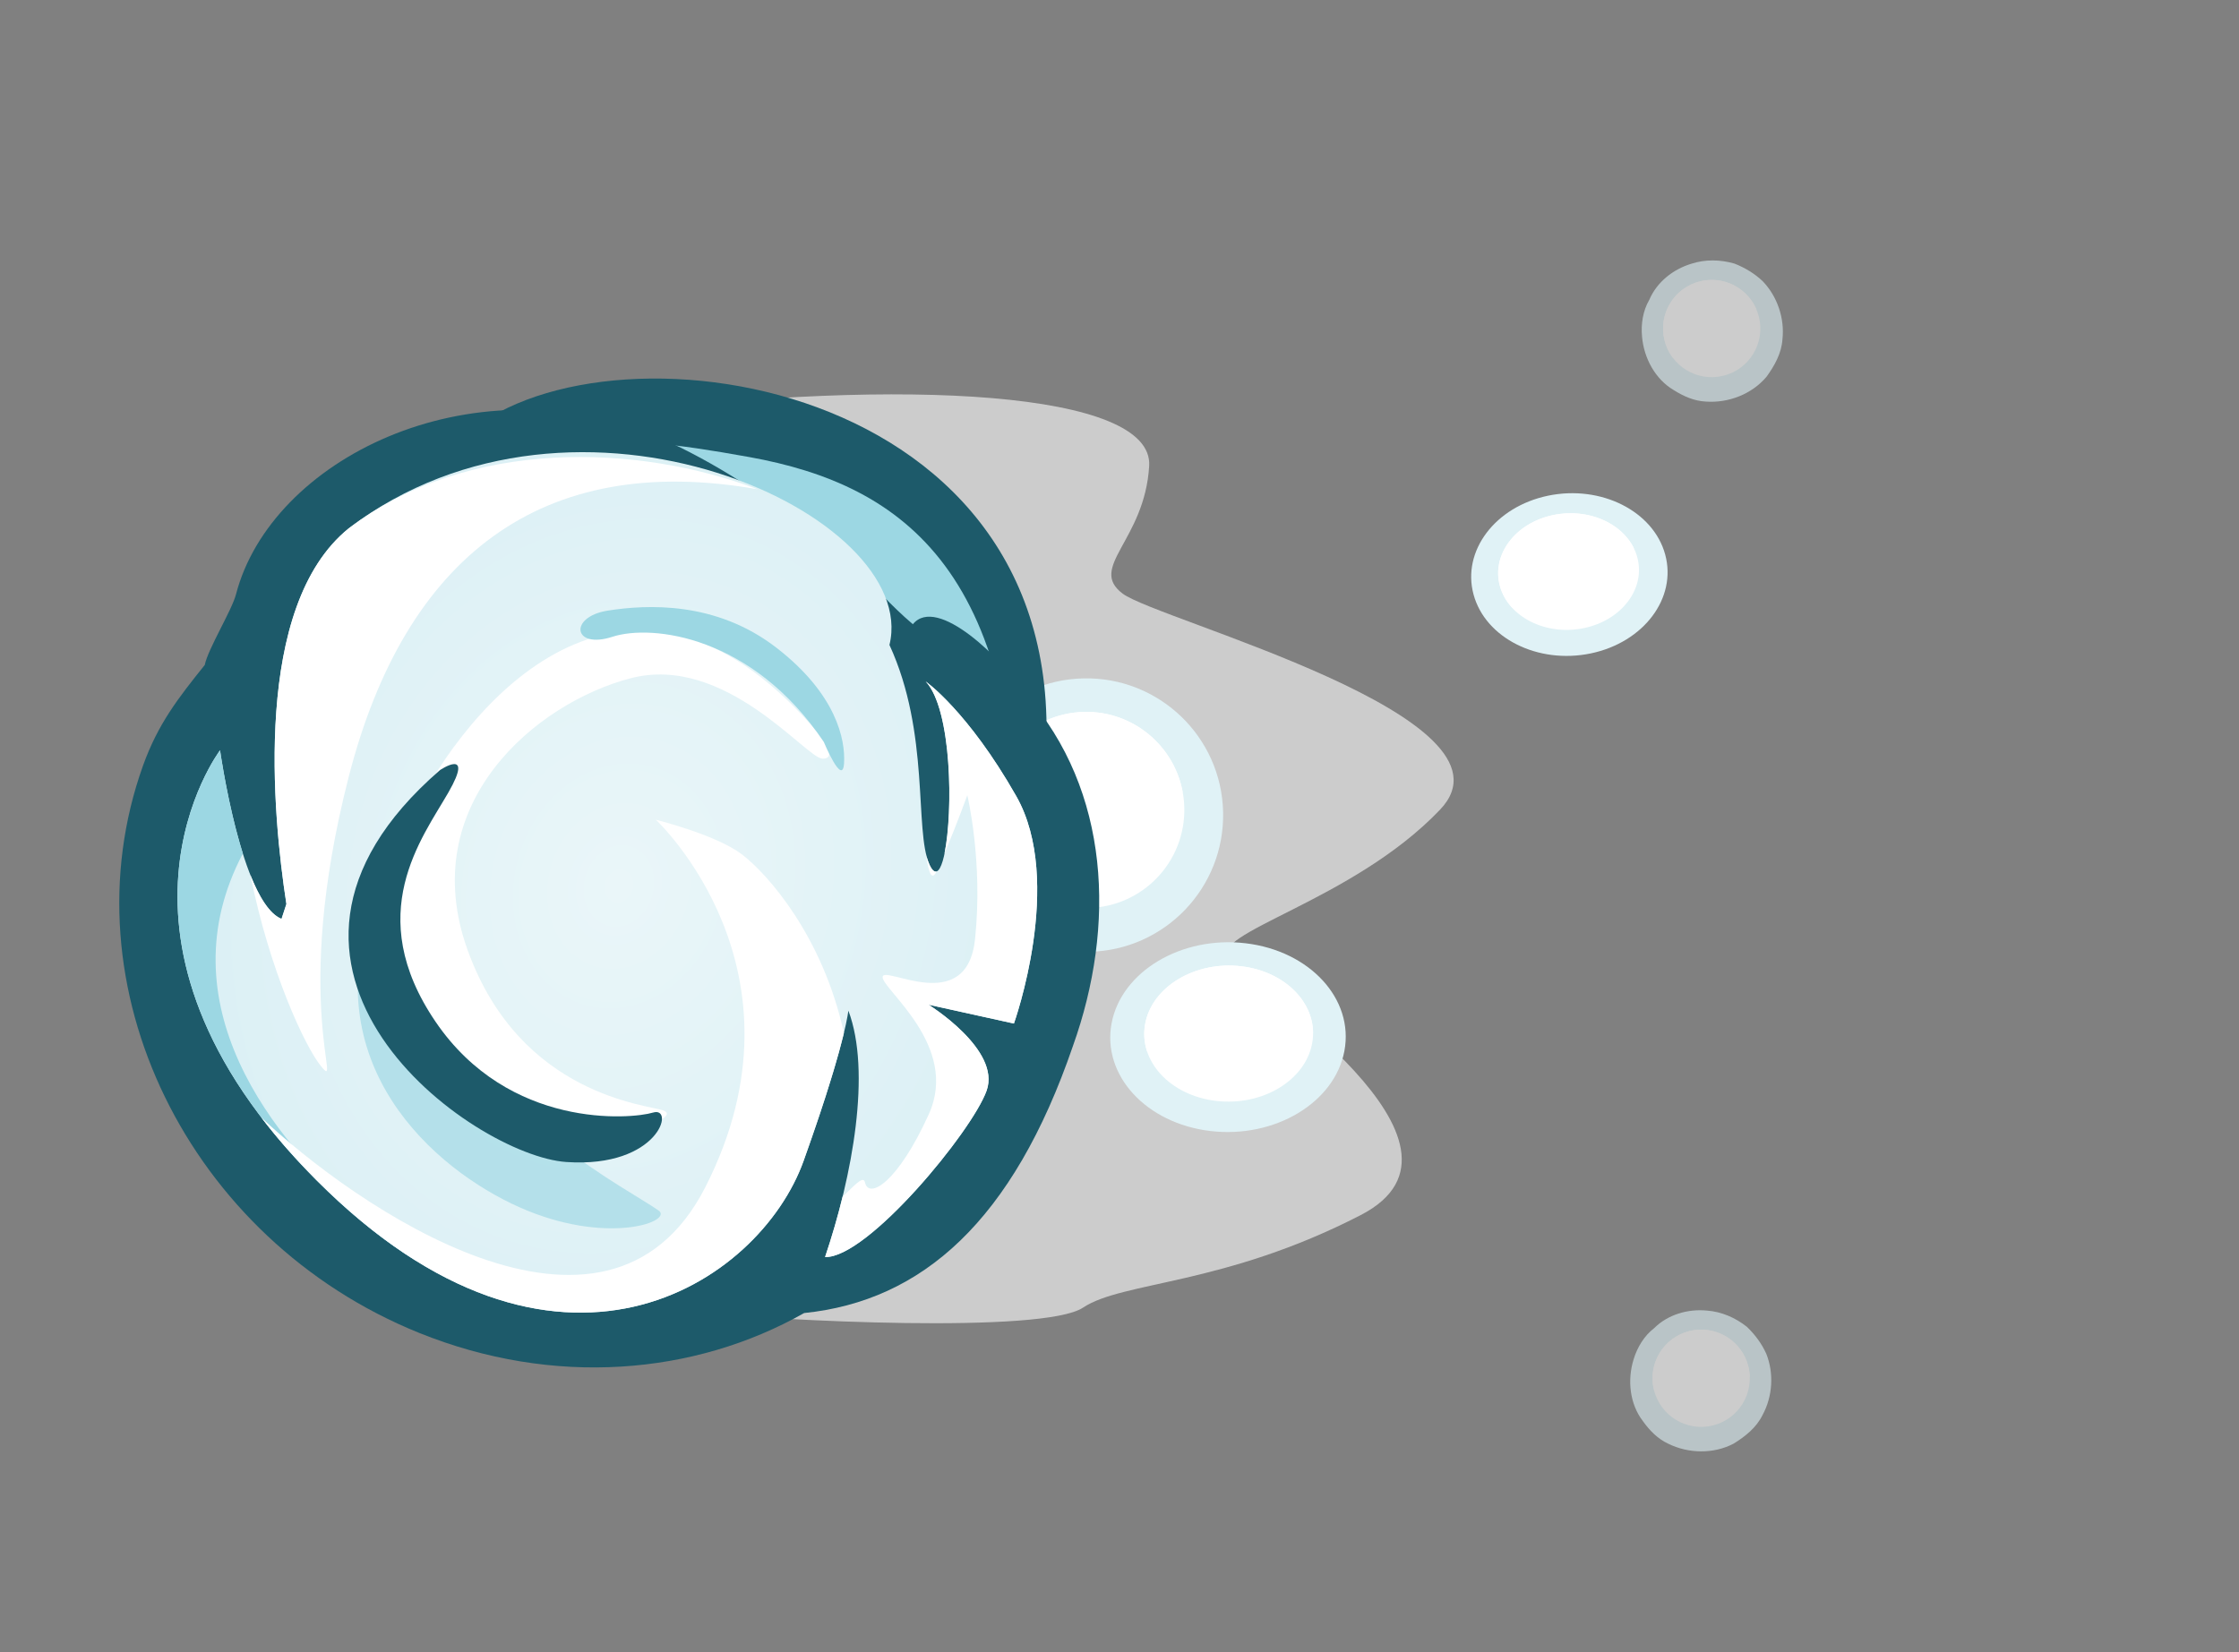 <svg width="523" height="386" viewBox="0 0 523 386" fill="none" xmlns="http://www.w3.org/2000/svg">
<rect x="0" y="0" width="523" height="386" fill="#808080" stroke="none"/>
<path opacity="0.6" d="M144.875 96.493C210.772 88.256 269.461 91.345 268.432 108.849C267.402 126.353 254.017 132.53 262.254 138.708C270.491 144.886 356.981 167.538 336.388 189.16C315.795 210.783 281.817 217.991 286.965 224.168C292.113 230.346 349.773 267.413 317.854 283.887C285.935 300.362 262.254 299.332 252.987 305.51C243.72 311.688 181.942 308.599 162.379 306.539C142.816 304.48 99.571 231.376 106.778 202.546C113.986 173.716 144.875 96.493 144.875 96.493Z" fill="white"/>
<path d="M285.704 189.754C286.083 207.395 272.089 222.002 254.448 222.38C236.808 222.759 222.2 208.765 221.822 191.125C221.444 173.484 235.437 158.877 253.078 158.498C270.719 158.12 285.326 172.114 285.704 189.754Z" fill="#E0F2F6"/>
<path d="M276.64 188.743C276.911 201.391 266.878 211.864 254.23 212.135C241.582 212.407 231.108 202.374 230.837 189.725C230.566 177.077 240.599 166.604 253.247 166.333C265.895 166.062 276.368 176.095 276.64 188.743Z" fill="white"/>
<path d="M253.256 166.325C240.608 166.596 230.564 177.081 230.835 189.729C230.908 193.131 231.73 196.329 233.122 199.203C232.924 198.069 232.809 196.887 232.784 195.702C232.512 183.053 242.531 172.596 255.179 172.324C264.427 172.126 272.51 177.432 276.295 185.245C274.369 174.301 264.71 166.079 253.256 166.325Z" fill="white"/>
<g opacity="0.6">
<path d="M395.076 61.622C390.812 62.908 387.004 65.913 385.255 70.048C383.759 72.595 383.274 75.749 383.56 78.693C384.008 83.682 386.633 88.607 390.988 91.159C393.25 92.589 395.76 93.697 398.481 93.825C403.74 94.202 409.226 92.084 412.636 88.024C414.506 85.451 416.14 82.544 416.357 79.281C416.897 74.388 415.168 69.269 411.771 65.731C409.898 63.931 407.555 62.525 405.148 61.588C401.884 60.637 398.33 60.555 395.076 61.622Z" fill="#E0F2F6"/>
<path d="M410.869 74.077C412.352 80.173 408.612 86.316 402.516 87.798C396.421 89.28 390.278 85.541 388.795 79.445C387.313 73.35 391.053 67.207 397.148 65.724C403.244 64.242 409.387 67.981 410.869 74.077Z" fill="white"/>
<path d="M397.154 65.721C391.058 67.203 387.314 73.353 388.797 79.449C389.195 81.088 389.935 82.549 390.916 83.792C390.699 83.264 390.517 82.704 390.378 82.133C388.896 76.037 392.63 69.903 398.725 68.421C403.182 67.337 407.663 69.043 410.331 72.422C408.229 67.328 402.674 64.379 397.154 65.721Z" fill="white"/>
</g>
<g opacity="0.6">
<path d="M398.697 306.204C394.264 305.78 389.602 307.12 386.418 310.285C384.069 312.076 382.426 314.812 381.576 317.645C380.102 322.432 380.668 327.984 383.732 331.995C385.284 334.175 387.188 336.151 389.658 337.3C394.383 339.639 400.262 339.755 404.956 337.289C407.66 335.615 410.273 333.544 411.709 330.605C414.062 326.281 414.4 320.888 412.594 316.328C411.542 313.952 409.906 311.764 408.033 309.986C405.372 307.87 402.114 306.449 398.697 306.204Z" fill="#E0F2F6"/>
<path d="M408.601 323.711C407.666 329.914 401.879 334.185 395.676 333.249C389.473 332.313 385.202 326.526 386.138 320.323C387.074 314.12 392.861 309.85 399.064 310.786C405.267 311.721 409.537 317.508 408.601 323.711Z" fill="white"/>
<path d="M399.069 310.783C392.866 309.847 387.073 314.122 386.137 320.325C385.886 321.993 386.017 323.625 386.455 325.147C386.454 324.577 386.497 323.989 386.585 323.408C387.52 317.205 393.299 312.941 399.502 313.877C404.037 314.561 407.539 317.836 408.729 321.973C408.712 316.463 404.686 311.63 399.069 310.783Z" fill="white"/>
</g>
<path d="M314.038 245.526C311.773 257.641 297.761 266.024 282.742 264.252C267.722 262.48 257.383 251.223 259.648 239.109C261.914 226.994 275.925 218.61 290.945 220.383C305.964 222.155 316.303 233.412 314.038 245.526Z" fill="#E0F2F6"/>
<path d="M306.497 243.789C304.873 252.475 294.827 258.486 284.058 257.215C273.29 255.945 265.876 247.874 267.501 239.188C269.125 230.502 279.171 224.491 289.94 225.762C300.708 227.032 308.121 235.103 306.497 243.789Z" fill="white"/>
<path d="M289.949 225.759C279.181 224.488 269.123 230.506 267.499 239.192C267.062 241.528 267.29 243.811 268.05 245.937C268.048 245.139 268.124 244.317 268.276 243.503C269.9 234.817 279.932 228.815 290.7 230.085C298.574 231.014 304.653 235.576 306.718 241.358C306.689 233.648 299.701 226.909 289.949 225.759Z" fill="white"/>
<path d="M388.97 129.569C391.733 139.743 383.951 150.082 371.589 152.661C359.227 155.24 346.966 149.084 344.204 138.91C341.441 128.736 349.222 118.397 361.584 115.818C373.946 113.239 386.207 119.395 388.97 129.569Z" fill="#E0F2F6"/>
<path d="M382.447 130.195C384.428 137.489 378.849 144.902 369.985 146.751C361.122 148.6 352.331 144.186 350.35 136.891C348.369 129.597 353.949 122.184 362.812 120.335C371.675 118.486 380.466 122.9 382.447 130.195Z" fill="white"/>
<path d="M362.818 120.33C353.955 122.179 348.369 129.6 350.35 136.894C350.883 138.856 351.914 140.6 353.301 142.079C353.001 141.449 352.752 140.779 352.567 140.095C350.586 132.801 356.157 125.399 365.02 123.55C371.501 122.198 377.941 124.191 381.71 128.214C378.806 122.128 370.844 118.655 362.818 120.33Z" fill="white"/>
<path d="M239.528 203.688C268.903 97.89 159.302 73.403 116.518 96.334C73.734 119.264 72.447 219.587 138.499 245.503C204.55 271.419 239.528 203.688 239.528 203.688Z" fill="#1D5A6A"/>
<path d="M237.474 209.436C239.956 133.71 211.128 113.311 175.033 106.788C138.938 100.264 131.295 102.296 121.1 117.913C110.904 133.529 76.06 179.393 105.668 219.105C135.276 258.818 186.778 241.597 205.705 229.503C224.632 217.408 237.474 209.436 237.474 209.436Z" fill="#9CD7E3"/>
<path d="M250.622 244.39C260.683 216.251 259.295 184.759 239.616 162.314C234.289 154.036 218.878 138.938 213.232 145.844C202.757 136.958 197.504 127.529 186.232 122.367C178.344 115.094 163.216 105.989 152.695 101.745C109.415 84.285 63.267 107.498 55.122 138.876C54.159 142.586 48.55 151.691 47.831 155.358C41.662 163.065 36.911 169.081 33.389 178.93C15.019 230.306 43.912 289.635 97.946 311.433C129.266 324.069 162.149 321.323 187.84 306.778C215.388 303.97 236.624 285.231 250.622 244.39Z" fill="#1D5A6A"/>
<path d="M236.84 239.139C236.84 239.139 248.714 205.931 237.385 186.015C226.06 166.101 216.229 159.221 216.229 159.221C224.932 168.436 221.914 212.784 217.085 201.949C213.538 193.99 217.291 171.337 207.766 150.687C215.173 120.286 134.876 82.849 81.48 123.425C58.984 141.58 63.657 190.197 66.902 211.215C66.445 212.598 65.762 214.687 65.762 214.687C56.358 210.894 51.401 175.294 51.401 175.294C51.401 175.294 17.911 219.506 73.902 275.709C129.893 331.911 177.44 299.945 187.715 271.208C196.179 247.538 197.844 238.594 198.171 236.135C203.55 250.384 199.153 274.625 192.736 293.694C202.609 294.023 227.035 264.399 230.461 254.82C233.886 245.241 216.895 234.737 216.895 234.737L236.84 239.139Z" fill="url(#paint0_radial_796_2025)"/>
<path d="M176.968 114.314C149.22 103.752 109.409 102.203 81.479 123.426C58.983 141.581 63.656 190.198 66.901 211.216C66.444 212.599 65.761 214.689 65.761 214.689C62.93 213.547 60.509 209.504 58.498 204.438C62.994 226.927 71.267 244.559 74.977 249.098C80.323 255.639 67.873 234.549 81.438 181.563C94.632 130.031 126.563 105.406 176.968 114.314Z" fill="white"/>
<path d="M96.715 294.281C93.284 291.389 89.817 288.47 85.285 284.682C63.332 266.338 38.386 234.218 56.731 199.409C53.224 188.283 51.4 175.295 51.4 175.295C51.4 175.295 17.909 219.508 73.9 275.71C81.697 283.535 89.324 289.627 96.715 294.281Z" fill="#9CD7E3"/>
<path d="M236.839 239.139C236.839 239.139 248.708 205.915 237.38 186C226.055 166.086 216.226 159.211 216.226 159.211C222.358 165.703 222.653 189.623 220.615 199.409C223.418 192.795 225.951 185.801 225.951 185.801C225.951 185.801 229.666 201.165 227.759 219.395C225.852 237.625 206.413 225.412 206.171 228.238C205.93 231.063 224.233 244.275 216.953 260.337C209.673 276.399 202.922 280.261 202.048 276.255C201.635 274.36 199.057 277.628 196.844 279.526C195.657 284.401 194.235 289.19 192.722 293.688C202.595 294.018 227.034 264.399 230.459 254.82C233.884 245.241 216.894 234.737 216.894 234.737L236.839 239.139ZM218.783 203.593C218.255 203.787 217.688 203.304 217.084 201.949C216.83 201.378 216.592 200.665 216.341 199.891C216.944 204.158 217.675 205.81 218.783 203.593ZM187.714 271.207C193.285 255.626 195.879 246.506 197.117 241.337C192.177 218.701 179.31 204.221 173.353 199.652C167.322 195.027 153.195 191.52 153.195 191.52C153.195 191.52 190.685 226.37 164.788 277.304C141.58 322.947 82.35 281.299 60.989 261.037C64.64 265.822 68.921 270.71 73.9 275.708C129.891 331.91 177.438 299.945 187.714 271.207Z" fill="white"/>
<path d="M191.692 171.967C149.134 121.184 112.087 160.313 97.553 188.063C83.019 215.814 81.797 232.128 96.762 244.011C111.727 255.894 136.095 271.571 142.852 267.72C149.609 263.869 158.38 260.831 155.022 259.476C151.664 258.122 121.6 256.223 109.241 222.008C96.881 187.792 125.305 164.184 147.335 158.457C169.365 152.73 188.293 177.173 192.108 177.25C195.923 177.328 191.692 171.967 191.692 171.967Z" fill="white"/>
<path opacity="0.646" d="M86.329 213.213C74.353 251.268 103.885 275.066 123.357 282.922C142.83 290.778 157.306 285.25 153.829 282.814C150.353 280.378 139.913 274.617 132.333 268.458C124.753 262.3 99.23 257.687 93.625 239.925C88.02 222.163 86.329 213.213 86.329 213.213Z" fill="#9CD7E3"/>
<path d="M102.765 179.935C49.289 226.32 110.519 270.02 132.28 271.492C154.042 272.964 157.722 258.373 152.551 259.94C147.379 261.507 118.861 263.886 101.733 238.708C84.605 213.53 98.628 195.804 104.753 185.121C110.879 174.439 102.765 179.935 102.765 179.935Z" fill="#1D5A6A"/>
<path d="M192.426 173.342C175.756 148.532 152.284 145.78 143.061 148.777C133.838 151.773 132.774 144.11 141.988 142.66C151.201 141.21 167.235 140.444 181.293 151.283C195.352 162.121 197.508 172.809 197.157 178.351C196.806 183.893 192.426 173.342 192.426 173.342Z" fill="#9CD7E3"/>
<defs>
<radialGradient id="paint0_radial_796_2025" cx="0" cy="0" r="1" gradientTransform="matrix(-197.833 -79.811 84.48 -236.289 144.57 207.029)" gradientUnits="userSpaceOnUse">
<stop stop-color="#EAF6F9"/>
<stop offset="1" stop-color="#CAE9F0"/>
</radialGradient>
</defs>
</svg>
